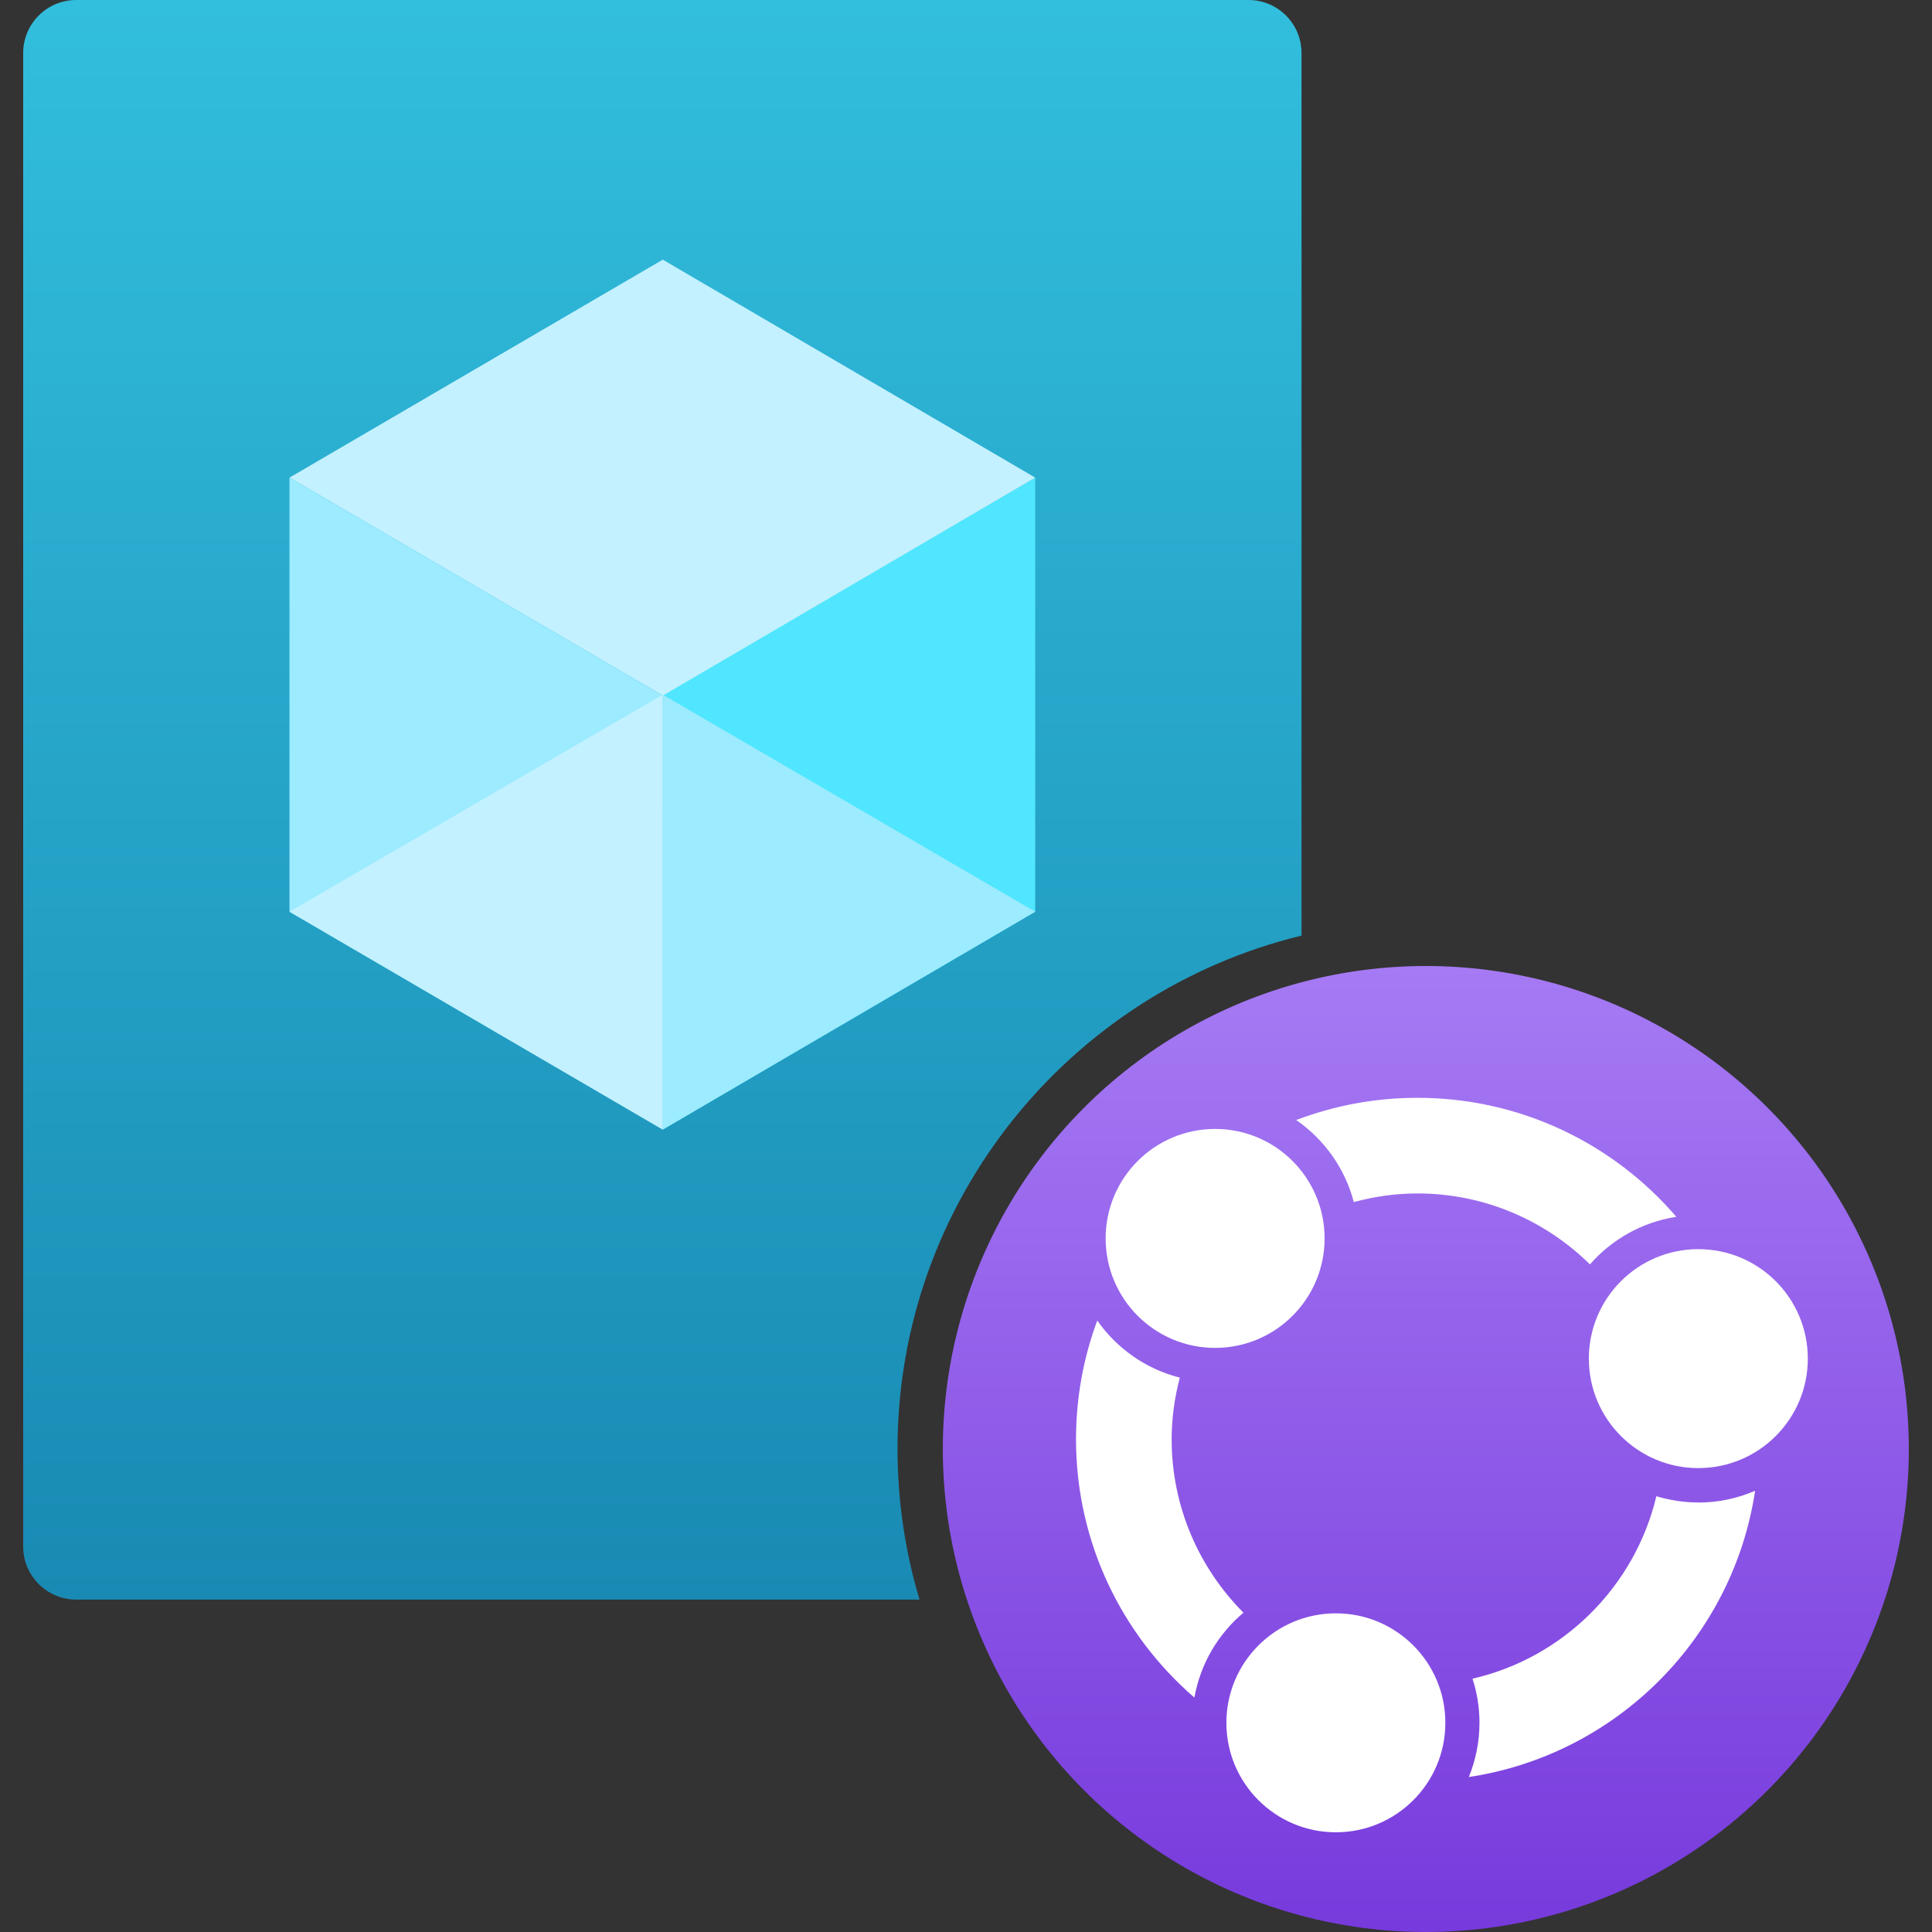 <svg id="uuid-fec809c3-ea06-4222-8542-06de74481f2a" xmlns="http://www.w3.org/2000/svg" width="18" height="18" viewBox="0 0 18 18">
  <rect x="0" y="0" width="18" height="18" fill="#333333" stroke="none"/>
  <defs>
    <linearGradient id="uuid-3e0f609e-8b52-4610-bcf8-5b4f16f701e0" x1="6.171" y1="14.904" x2="6.171" y2="0" gradientTransform="matrix(1, 0, 0, 1, 0, 0)" gradientUnits="userSpaceOnUse">
      <stop offset="0" stop-color="#198ab3"/>
      <stop offset="1" stop-color="#32bedd"/>
    </linearGradient>
    <linearGradient id="uuid-c280fb95-e485-4503-a14e-8effddc2d923" x1="13.284" y1="18" x2="13.284" y2="9" gradientTransform="matrix(1, 0, 0, 1, 0, 0)" gradientUnits="userSpaceOnUse">
      <stop offset=".001" stop-color="#773adc"/>
      <stop offset="1" stop-color="#a67af4"/>
    </linearGradient>
  </defs>
  <g>
    <path d="M8.362,13.5c0-2.315,1.607-4.261,3.764-4.783V.494c0-.273-.221-.494-.494-.494H.71C.437,0,.216,.221,.216,.494V14.409c0,.273,.221,.494,.494,.494h7.857c-.133-.445-.205-.916-.205-1.404Z" fill="url(#uuid-3e0f609e-8b52-4610-bcf8-5b4f16f701e0)"/>
    <g>
      <polygon points="9.645 4.45 9.645 8.494 6.175 10.524 6.175 6.472 9.645 4.45" fill="#50e6ff"/>
      <polygon points="9.645 4.45 6.175 6.481 2.697 4.45 6.175 2.419 9.645 4.45" fill="#c3f1ff"/>
      <polygon points="6.175 6.481 6.175 10.524 2.697 8.494 2.697 4.45 6.175 6.481" fill="#9cebff"/>
      <polygon points="2.697 8.494 6.175 6.472 6.175 10.524 2.697 8.494" fill="#c3f1ff"/>
      <polygon points="9.645 8.494 6.175 6.472 6.175 10.524 9.645 8.494" fill="#9cebff"/>
    </g>
  </g>
  <circle cx="13.284" cy="13.5" r="4.5" fill="url(#uuid-c280fb95-e485-4503-a14e-8effddc2d923)"/>
  <g>
    <g>
      <path d="M12.614,11.199c.189-.051,.387-.08,.592-.08,.626,0,1.193,.253,1.607,.661,.204-.233,.486-.394,.805-.443-.583-.679-1.447-1.109-2.413-1.109-.398,0-.778,.074-1.129,.207,.261,.18,.455,.45,.537,.764Z" fill="#fff"/>
      <path d="M11.585,15.025c-.413-.415-.669-.986-.669-1.616,0-.199,.028-.39,.076-.574-.316-.08-.587-.272-.769-.532-.128,.345-.198,.717-.198,1.106,0,.962,.428,1.824,1.103,2.407,.056-.316,.222-.593,.457-.791Z" fill="#fff"/>
      <path d="M15.821,13.998c-.135,0-.266-.021-.389-.058-.201,.843-.868,1.506-1.713,1.7,.042,.129,.065,.267,.065,.411,0,.179-.036,.349-.099,.505,1.374-.207,2.46-1.293,2.667-2.667-.163,.071-.342,.11-.531,.11Z" fill="#fff"/>
    </g>
    <circle cx="11.321" cy="11.538" r="1.02" fill="#fff"/>
    <circle cx="15.823" cy="12.658" r="1.02" fill="#fff"/>
    <circle cx="12.446" cy="16.051" r="1.02" fill="#fff"/>
  </g>
</svg>